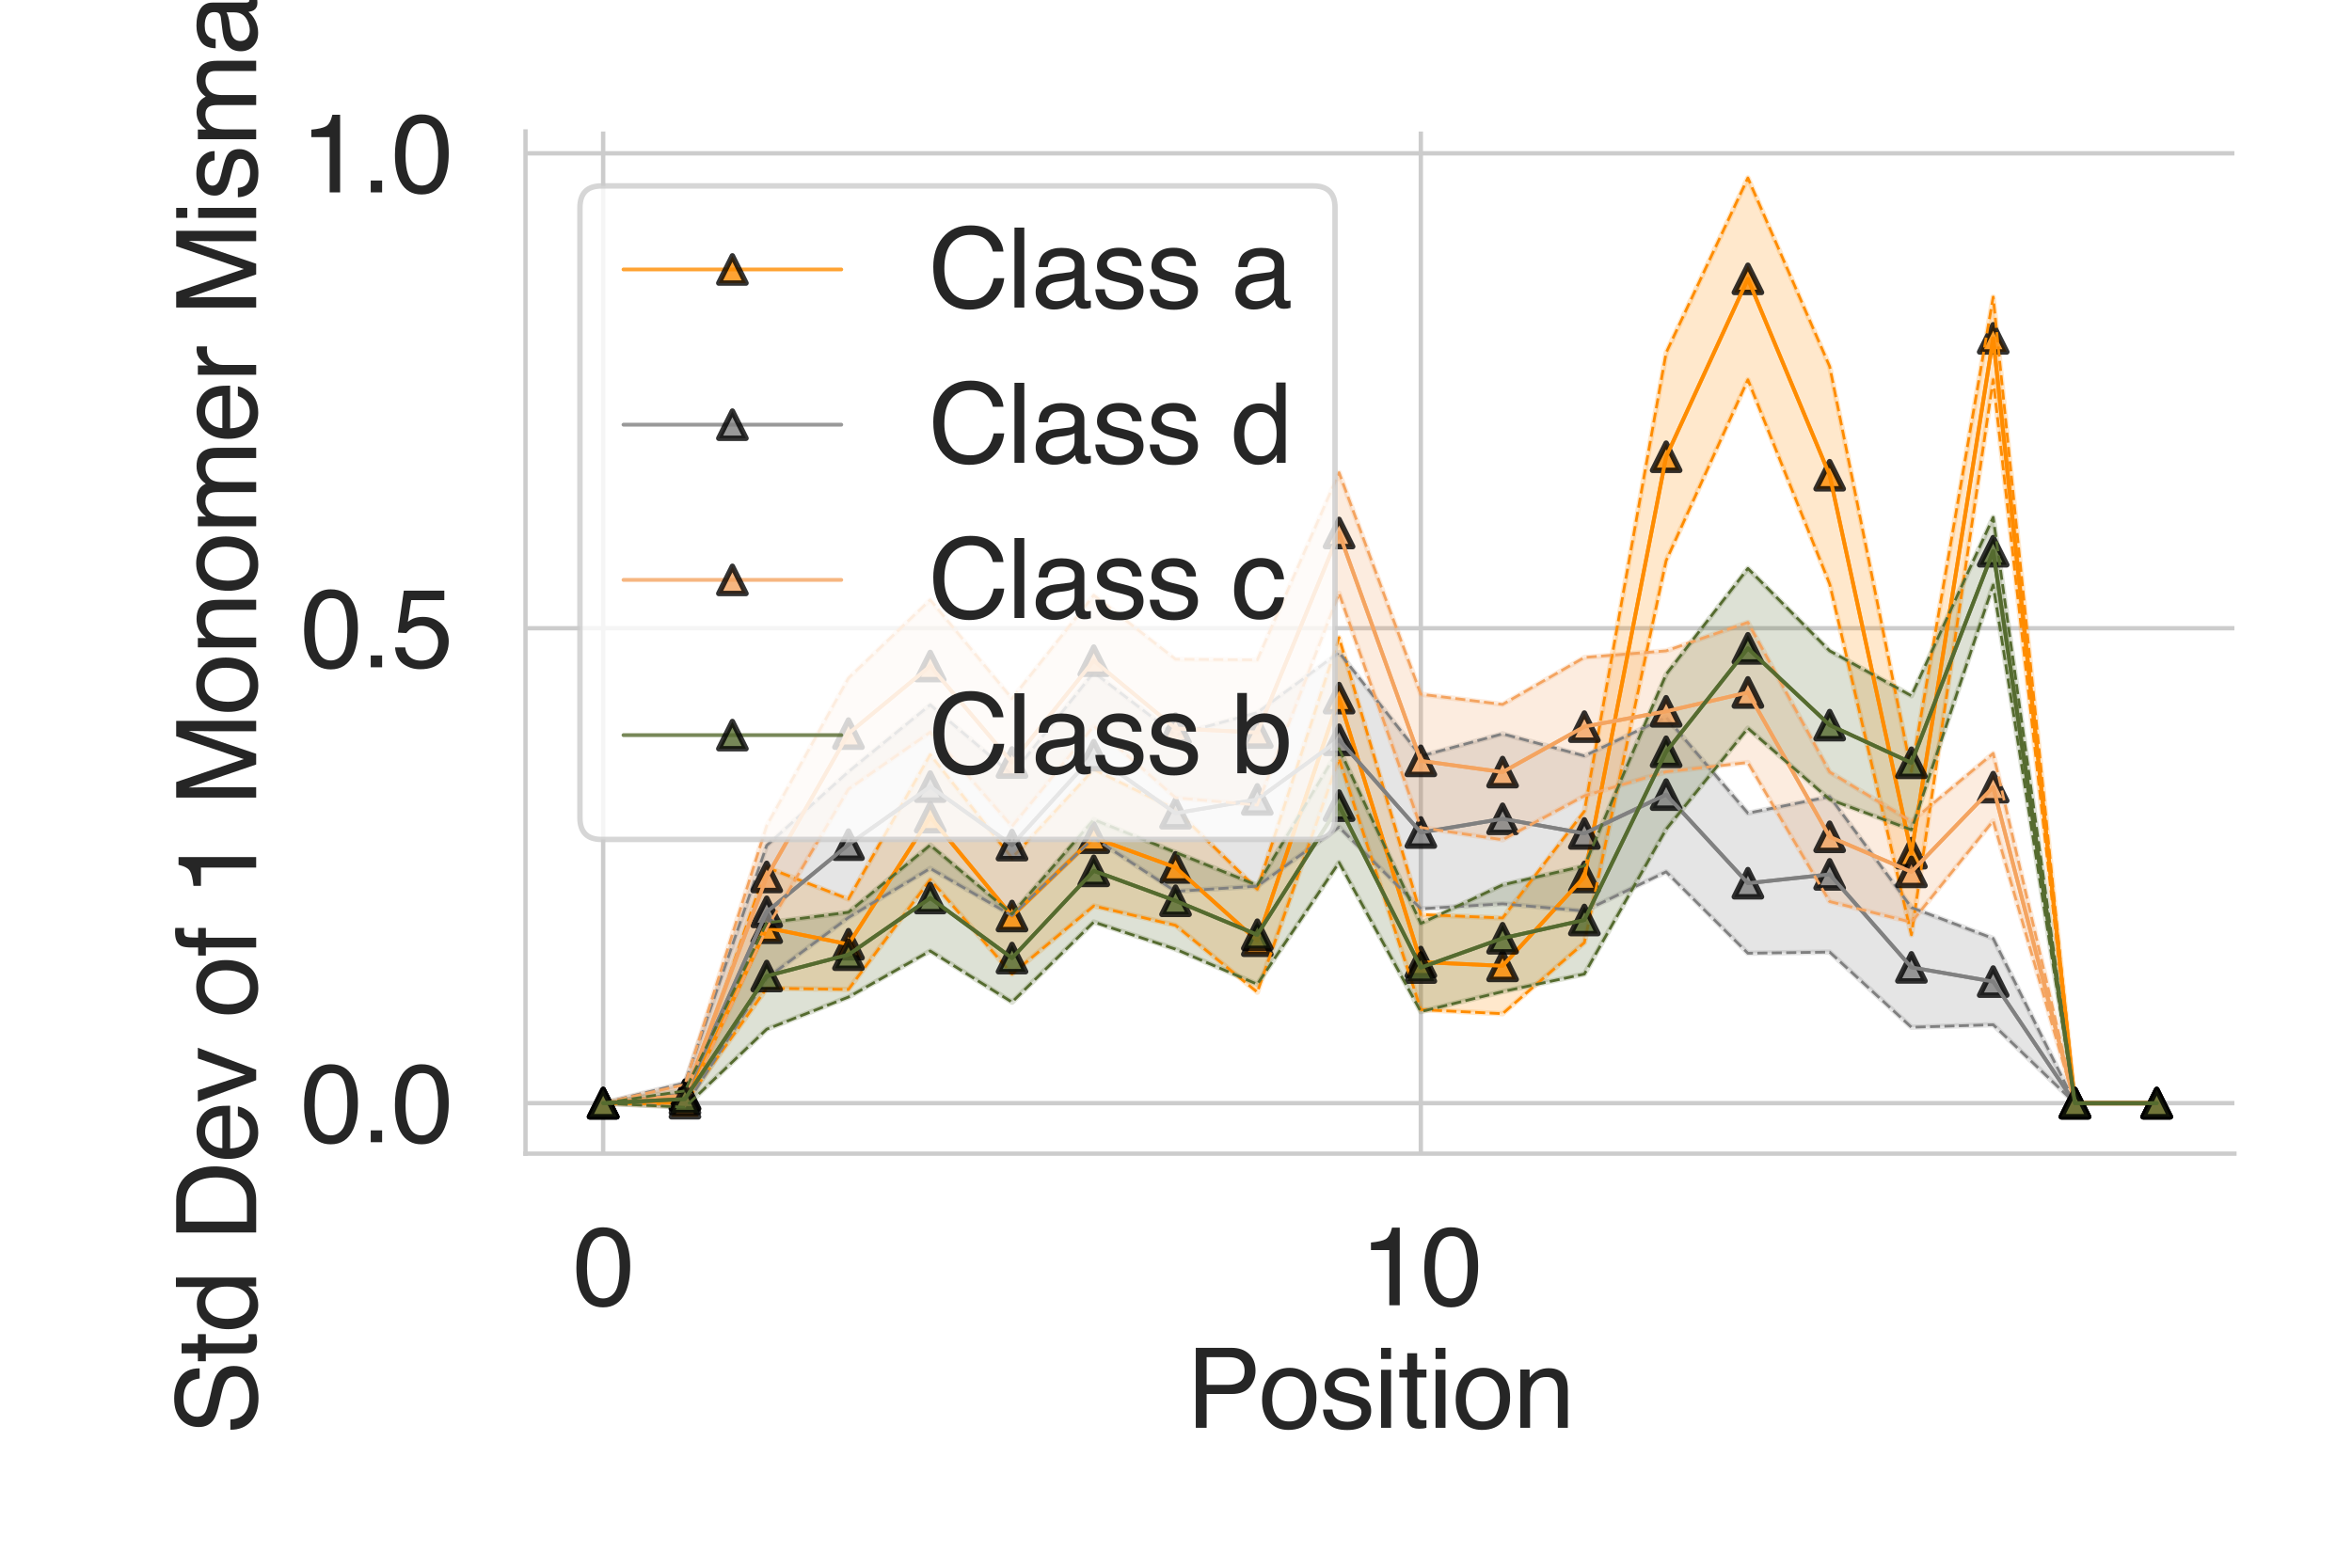 <?xml version="1.0" encoding="utf-8" standalone="no"?>
<!DOCTYPE svg PUBLIC "-//W3C//DTD SVG 1.1//EN"
  "http://www.w3.org/Graphics/SVG/1.1/DTD/svg11.dtd">
<svg height="288pt" version="1.1" viewBox="0 0 432 288" width="432pt" xmlns="http://www.w3.org/2000/svg" xmlns:xlink="http://www.w3.org/1999/xlink">
 <defs>
  <style type="text/css">*{stroke-linecap:butt;stroke-linejoin:round;}</style>
 </defs>
 <g id="figure_1">
  <g id="patch_1">
   <path d="M 0 288 
L 432 288 
L 432 0 
L 0 0 
z
" style="fill:#ffffff;"/>
  </g>
  <g id="axes_1">
   <g id="patch_2">
    <path d="M 96.52 211.94 
L 410.4 211.94 
L 410.4 24.154 
L 96.52 24.154 
z
" style="fill:#ffffff;"/>
   </g>
   <g id="matplotlib.axis_1">
    <g id="xtick_1">
     <g id="line2d_1">
      <path clip-path="url(#p21af516aac)" d="M 110.787 211.94 
L 110.787 24.154 
" style="fill:none;stroke:#cccccc;stroke-linecap:round;stroke-width:0.8;"/>
     </g>
     <g id="text_1">
      <!-- 0 -->
      <g style="fill:#262626;" transform="translate(105.226 239.787)scale(0.2 -0.2)">
       <defs>
        <path d="M 1731 4475 
Q 2600 4475 2988 3759 
Q 3288 3206 3288 2244 
Q 3288 1331 3016 734 
Q 2622 -122 1728 -122 
Q 922 -122 528 578 
Q 200 1163 200 2147 
Q 200 2909 397 3456 
Q 766 4475 1731 4475 
z
M 1725 391 
Q 2163 391 2422 778 
Q 2681 1166 2681 2222 
Q 2681 2984 2493 3476 
Q 2306 3969 1766 3969 
Q 1269 3969 1039 3501 
Q 809 3034 809 2125 
Q 809 1441 956 1025 
Q 1181 391 1725 391 
z
" id="Helvetica-30" transform="scale(0.016)"/>
       </defs>
       <use xlink:href="#Helvetica-30"/>
      </g>
     </g>
    </g>
    <g id="xtick_2">
     <g id="line2d_2">
      <path clip-path="url(#p21af516aac)" d="M 260.969 211.94 
L 260.969 24.154 
" style="fill:none;stroke:#cccccc;stroke-linecap:round;stroke-width:0.8;"/>
     </g>
     <g id="text_2">
      <!-- 10 -->
      <g style="fill:#262626;" transform="translate(249.847 239.787)scale(0.2 -0.2)">
       <defs>
        <path d="M 613 3169 
L 613 3600 
Q 1222 3659 1462 3798 
Q 1703 3938 1822 4456 
L 2266 4456 
L 2266 0 
L 1666 0 
L 1666 3169 
L 613 3169 
z
" id="Helvetica-31" transform="scale(0.016)"/>
       </defs>
       <use xlink:href="#Helvetica-31"/>
       <use x="55.615" xlink:href="#Helvetica-30"/>
      </g>
     </g>
    </g>
    <g id="text_3">
     <!-- Position -->
     <g style="fill:#262626;" transform="translate(217.885 262.303)scale(0.2 -0.2)">
      <defs>
       <path d="M 547 4591 
L 2613 4591 
Q 3225 4591 3600 4245 
Q 3975 3900 3975 3275 
Q 3975 2738 3640 2339 
Q 3306 1941 2613 1941 
L 1169 1941 
L 1169 0 
L 547 0 
L 547 4591 
z
M 3347 3272 
Q 3347 3778 2972 3959 
Q 2766 4056 2406 4056 
L 1169 4056 
L 1169 2466 
L 2406 2466 
Q 2825 2466 3086 2644 
Q 3347 2822 3347 3272 
z
" id="Helvetica-50" transform="scale(0.016)"/>
       <path d="M 1741 363 
Q 2300 363 2508 786 
Q 2716 1209 2716 1728 
Q 2716 2197 2566 2491 
Q 2328 2953 1747 2953 
Q 1231 2953 997 2559 
Q 763 2166 763 1609 
Q 763 1075 997 719 
Q 1231 363 1741 363 
z
M 1763 3444 
Q 2409 3444 2856 3012 
Q 3303 2581 3303 1744 
Q 3303 934 2909 406 
Q 2516 -122 1688 -122 
Q 997 -122 590 345 
Q 184 813 184 1600 
Q 184 2444 612 2944 
Q 1041 3444 1763 3444 
z
M 1744 3428 
L 1744 3428 
z
" id="Helvetica-6f" transform="scale(0.016)"/>
       <path d="M 747 1050 
Q 772 769 888 619 
Q 1100 347 1625 347 
Q 1938 347 2175 483 
Q 2413 619 2413 903 
Q 2413 1119 2222 1231 
Q 2100 1300 1741 1391 
L 1294 1503 
Q 866 1609 663 1741 
Q 300 1969 300 2372 
Q 300 2847 642 3140 
Q 984 3434 1563 3434 
Q 2319 3434 2653 2991 
Q 2863 2709 2856 2384 
L 2325 2384 
Q 2309 2575 2191 2731 
Q 1997 2953 1519 2953 
Q 1200 2953 1036 2831 
Q 872 2709 872 2509 
Q 872 2291 1088 2159 
Q 1213 2081 1456 2022 
L 1828 1931 
Q 2434 1784 2641 1647 
Q 2969 1431 2969 969 
Q 2969 522 2630 197 
Q 2291 -128 1597 -128 
Q 850 -128 539 211 
Q 228 550 206 1050 
L 747 1050 
z
M 1578 3428 
L 1578 3428 
z
" id="Helvetica-73" transform="scale(0.016)"/>
       <path d="M 413 3331 
L 984 3331 
L 984 0 
L 413 0 
L 413 3331 
z
M 413 4591 
L 984 4591 
L 984 3953 
L 413 3953 
L 413 4591 
z
" id="Helvetica-69" transform="scale(0.016)"/>
       <path d="M 525 4281 
L 1094 4281 
L 1094 3347 
L 1628 3347 
L 1628 2888 
L 1094 2888 
L 1094 703 
Q 1094 528 1213 469 
Q 1278 434 1431 434 
Q 1472 434 1519 436 
Q 1566 438 1628 444 
L 1628 0 
Q 1531 -28 1426 -40 
Q 1322 -53 1200 -53 
Q 806 -53 665 148 
Q 525 350 525 672 
L 525 2888 
L 72 2888 
L 72 3347 
L 525 3347 
L 525 4281 
z
" id="Helvetica-74" transform="scale(0.016)"/>
       <path d="M 413 3347 
L 947 3347 
L 947 2872 
Q 1184 3166 1450 3294 
Q 1716 3422 2041 3422 
Q 2753 3422 3003 2925 
Q 3141 2653 3141 2147 
L 3141 0 
L 2569 0 
L 2569 2109 
Q 2569 2416 2478 2603 
Q 2328 2916 1934 2916 
Q 1734 2916 1606 2875 
Q 1375 2806 1200 2600 
Q 1059 2434 1017 2257 
Q 975 2081 975 1753 
L 975 0 
L 413 0 
L 413 3347 
z
M 1734 3428 
L 1734 3428 
z
" id="Helvetica-6e" transform="scale(0.016)"/>
      </defs>
      <use xlink:href="#Helvetica-50"/>
      <use x="66.699" xlink:href="#Helvetica-6f"/>
      <use x="122.314" xlink:href="#Helvetica-73"/>
      <use x="172.314" xlink:href="#Helvetica-69"/>
      <use x="194.531" xlink:href="#Helvetica-74"/>
      <use x="222.314" xlink:href="#Helvetica-69"/>
      <use x="244.531" xlink:href="#Helvetica-6f"/>
      <use x="300.146" xlink:href="#Helvetica-6e"/>
     </g>
    </g>
   </g>
   <g id="matplotlib.axis_2">
    <g id="ytick_1">
     <g id="line2d_3">
      <path clip-path="url(#p21af516aac)" d="M 96.52 202.661 
L 410.4 202.661 
" style="fill:none;stroke:#cccccc;stroke-linecap:round;stroke-width:0.8;"/>
     </g>
     <g id="text_4">
      <!-- 0.0 -->
      <g style="fill:#262626;" transform="translate(55.22 209.834)scale(0.2 -0.2)">
       <defs>
        <path d="M 547 681 
L 1200 681 
L 1200 0 
L 547 0 
L 547 681 
z
" id="Helvetica-2e" transform="scale(0.016)"/>
       </defs>
       <use xlink:href="#Helvetica-30"/>
       <use x="55.615" xlink:href="#Helvetica-2e"/>
       <use x="83.398" xlink:href="#Helvetica-30"/>
      </g>
     </g>
    </g>
    <g id="ytick_2">
     <g id="line2d_4">
      <path clip-path="url(#p21af516aac)" d="M 96.52 115.414 
L 410.4 115.414 
" style="fill:none;stroke:#cccccc;stroke-linecap:round;stroke-width:0.8;"/>
     </g>
     <g id="text_5">
      <!-- 0.5 -->
      <g style="fill:#262626;" transform="translate(55.22 122.587)scale(0.2 -0.2)">
       <defs>
        <path d="M 791 1141 
Q 847 659 1238 475 
Q 1438 381 1700 381 
Q 2200 381 2440 700 
Q 2681 1019 2681 1406 
Q 2681 1875 2395 2131 
Q 2109 2388 1709 2388 
Q 1419 2388 1211 2275 
Q 1003 2163 856 1963 
L 369 1991 
L 709 4400 
L 3034 4400 
L 3034 3856 
L 1131 3856 
L 941 2613 
Q 1097 2731 1238 2791 
Q 1488 2894 1816 2894 
Q 2431 2894 2859 2497 
Q 3288 2100 3288 1491 
Q 3288 856 2895 371 
Q 2503 -113 1644 -113 
Q 1097 -113 676 195 
Q 256 503 206 1141 
L 791 1141 
z
" id="Helvetica-35" transform="scale(0.016)"/>
       </defs>
       <use xlink:href="#Helvetica-30"/>
       <use x="55.615" xlink:href="#Helvetica-2e"/>
       <use x="83.398" xlink:href="#Helvetica-35"/>
      </g>
     </g>
    </g>
    <g id="ytick_3">
     <g id="line2d_5">
      <path clip-path="url(#p21af516aac)" d="M 96.52 28.166 
L 410.4 28.166 
" style="fill:none;stroke:#cccccc;stroke-linecap:round;stroke-width:0.8;"/>
     </g>
     <g id="text_6">
      <!-- 1.0 -->
      <g style="fill:#262626;" transform="translate(55.22 35.34)scale(0.2 -0.2)">
       <use xlink:href="#Helvetica-31"/>
       <use x="55.615" xlink:href="#Helvetica-2e"/>
       <use x="83.398" xlink:href="#Helvetica-30"/>
      </g>
     </g>
    </g>
    <g id="text_7">
     <!-- Std Dev of 1 Monomer Mismatch -->
     <g style="fill:#262626;" transform="translate(47.051 263.644)rotate(-90)scale(0.2 -0.2)">
      <defs>
       <path d="M 894 1481 
Q 916 1091 1078 847 
Q 1388 391 2169 391 
Q 2519 391 2806 491 
Q 3363 684 3363 1184 
Q 3363 1559 3128 1719 
Q 2891 1875 2384 1991 
L 1763 2131 
Q 1153 2269 900 2434 
Q 463 2722 463 3294 
Q 463 3913 891 4309 
Q 1319 4706 2103 4706 
Q 2825 4706 3329 4357 
Q 3834 4009 3834 3244 
L 3250 3244 
Q 3203 3613 3050 3809 
Q 2766 4169 2084 4169 
Q 1534 4169 1293 3937 
Q 1053 3706 1053 3400 
Q 1053 3063 1334 2906 
Q 1519 2806 2169 2656 
L 2813 2509 
Q 3278 2403 3531 2219 
Q 3969 1897 3969 1284 
Q 3969 522 3414 194 
Q 2859 -134 2125 -134 
Q 1269 -134 784 303 
Q 300 738 309 1481 
L 894 1481 
z
M 2150 4716 
L 2150 4716 
z
" id="Helvetica-53" transform="scale(0.016)"/>
       <path d="M 769 1634 
Q 769 1097 997 734 
Q 1225 372 1728 372 
Q 2119 372 2370 708 
Q 2622 1044 2622 1672 
Q 2622 2306 2362 2611 
Q 2103 2916 1722 2916 
Q 1297 2916 1033 2591 
Q 769 2266 769 1634 
z
M 1616 3406 
Q 2000 3406 2259 3244 
Q 2409 3150 2600 2916 
L 2600 4606 
L 3141 4606 
L 3141 0 
L 2634 0 
L 2634 466 
Q 2438 156 2169 18 
Q 1900 -119 1553 -119 
Q 994 -119 584 351 
Q 175 822 175 1603 
Q 175 2334 548 2870 
Q 922 3406 1616 3406 
z
" id="Helvetica-64" transform="scale(0.016)"/>
       <path id="Helvetica-20" transform="scale(0.016)"/>
       <path d="M 2250 531 
Q 2566 531 2769 597 
Q 3131 719 3363 1066 
Q 3547 1344 3628 1778 
Q 3675 2038 3675 2259 
Q 3675 3113 3336 3584 
Q 2997 4056 2244 4056 
L 1141 4056 
L 1141 531 
L 2250 531 
z
M 516 4591 
L 2375 4591 
Q 3322 4591 3844 3919 
Q 4309 3313 4309 2366 
Q 4309 1634 4034 1044 
Q 3550 0 2369 0 
L 516 0 
L 516 4591 
z
" id="Helvetica-44" transform="scale(0.016)"/>
       <path d="M 1806 3422 
Q 2163 3422 2497 3255 
Q 2831 3088 3006 2822 
Q 3175 2569 3231 2231 
Q 3281 2000 3281 1494 
L 828 1494 
Q 844 984 1069 676 
Q 1294 369 1766 369 
Q 2206 369 2469 659 
Q 2619 828 2681 1050 
L 3234 1050 
Q 3213 866 3089 639 
Q 2966 413 2813 269 
Q 2556 19 2178 -69 
Q 1975 -119 1719 -119 
Q 1094 -119 659 336 
Q 225 791 225 1609 
Q 225 2416 662 2919 
Q 1100 3422 1806 3422 
z
M 2703 1941 
Q 2669 2306 2544 2525 
Q 2313 2931 1772 2931 
Q 1384 2931 1121 2651 
Q 859 2372 844 1941 
L 2703 1941 
z
M 1753 3428 
L 1753 3428 
z
" id="Helvetica-65" transform="scale(0.016)"/>
       <path d="M 688 3347 
L 1581 622 
L 2516 3347 
L 3131 3347 
L 1869 0 
L 1269 0 
L 34 3347 
L 688 3347 
z
" id="Helvetica-76" transform="scale(0.016)"/>
       <path d="M 553 3856 
Q 566 4206 675 4369 
Q 872 4656 1434 4656 
Q 1488 4656 1544 4653 
Q 1600 4650 1672 4644 
L 1672 4131 
Q 1584 4138 1545 4139 
Q 1506 4141 1472 4141 
Q 1216 4141 1166 4008 
Q 1116 3875 1116 3331 
L 1672 3331 
L 1672 2888 
L 1109 2888 
L 1109 0 
L 553 0 
L 553 2888 
L 88 2888 
L 88 3331 
L 553 3331 
L 553 3856 
z
" id="Helvetica-66" transform="scale(0.016)"/>
       <path d="M 472 4591 
L 1363 4591 
L 2681 709 
L 3991 4591 
L 4872 4591 
L 4872 0 
L 4281 0 
L 4281 2709 
Q 4281 2850 4287 3175 
Q 4294 3500 4294 3872 
L 2984 0 
L 2369 0 
L 1050 3872 
L 1050 3731 
Q 1050 3563 1058 3217 
Q 1066 2872 1066 2709 
L 1066 0 
L 472 0 
L 472 4591 
z
" id="Helvetica-4d" transform="scale(0.016)"/>
       <path d="M 413 3347 
L 969 3347 
L 969 2872 
Q 1169 3119 1331 3231 
Q 1609 3422 1963 3422 
Q 2363 3422 2606 3225 
Q 2744 3113 2856 2894 
Q 3044 3163 3297 3292 
Q 3550 3422 3866 3422 
Q 4541 3422 4784 2934 
Q 4916 2672 4916 2228 
L 4916 0 
L 4331 0 
L 4331 2325 
Q 4331 2659 4164 2784 
Q 3997 2909 3756 2909 
Q 3425 2909 3186 2687 
Q 2947 2466 2947 1947 
L 2947 0 
L 2375 0 
L 2375 2184 
Q 2375 2525 2294 2681 
Q 2166 2916 1816 2916 
Q 1497 2916 1236 2669 
Q 975 2422 975 1775 
L 975 0 
L 413 0 
L 413 3347 
z
" id="Helvetica-6d" transform="scale(0.016)"/>
       <path d="M 428 3347 
L 963 3347 
L 963 2769 
Q 1028 2938 1284 3180 
Q 1541 3422 1875 3422 
Q 1891 3422 1928 3419 
Q 1966 3416 2056 3406 
L 2056 2813 
Q 2006 2822 1964 2825 
Q 1922 2828 1872 2828 
Q 1447 2828 1219 2554 
Q 991 2281 991 1925 
L 991 0 
L 428 0 
L 428 3347 
z
" id="Helvetica-72" transform="scale(0.016)"/>
       <path d="M 844 891 
Q 844 647 1022 506 
Q 1200 366 1444 366 
Q 1741 366 2019 503 
Q 2488 731 2488 1250 
L 2488 1703 
Q 2384 1638 2221 1594 
Q 2059 1550 1903 1531 
L 1563 1488 
Q 1256 1447 1103 1359 
Q 844 1213 844 891 
z
M 2206 2028 
Q 2400 2053 2466 2191 
Q 2503 2266 2503 2406 
Q 2503 2694 2298 2823 
Q 2094 2953 1713 2953 
Q 1272 2953 1088 2716 
Q 984 2584 953 2325 
L 428 2325 
Q 444 2944 830 3186 
Q 1216 3428 1725 3428 
Q 2316 3428 2684 3203 
Q 3050 2978 3050 2503 
L 3050 575 
Q 3050 488 3086 434 
Q 3122 381 3238 381 
Q 3275 381 3322 386 
Q 3369 391 3422 400 
L 3422 -16 
Q 3291 -53 3222 -62 
Q 3153 -72 3034 -72 
Q 2744 -72 2613 134 
Q 2544 244 2516 444 
Q 2344 219 2022 53 
Q 1700 -113 1313 -113 
Q 847 -113 551 170 
Q 256 453 256 878 
Q 256 1344 547 1600 
Q 838 1856 1309 1916 
L 2206 2028 
z
M 1741 3428 
L 1741 3428 
z
" id="Helvetica-61" transform="scale(0.016)"/>
       <path d="M 1703 3444 
Q 2269 3444 2623 3169 
Q 2978 2894 3050 2222 
L 2503 2222 
Q 2453 2531 2275 2736 
Q 2097 2941 1703 2941 
Q 1166 2941 934 2416 
Q 784 2075 784 1575 
Q 784 1072 996 728 
Q 1209 384 1666 384 
Q 2016 384 2220 598 
Q 2425 813 2503 1184 
L 3050 1184 
Q 2956 519 2581 211 
Q 2206 -97 1622 -97 
Q 966 -97 575 383 
Q 184 863 184 1581 
Q 184 2463 612 2953 
Q 1041 3444 1703 3444 
z
M 1616 3428 
L 1616 3428 
z
" id="Helvetica-63" transform="scale(0.016)"/>
       <path d="M 413 4606 
L 975 4606 
L 975 2894 
Q 1175 3147 1334 3250 
Q 1606 3428 2013 3428 
Q 2741 3428 3000 2919 
Q 3141 2641 3141 2147 
L 3141 0 
L 2563 0 
L 2563 2109 
Q 2563 2478 2469 2650 
Q 2316 2925 1894 2925 
Q 1544 2925 1259 2684 
Q 975 2444 975 1775 
L 975 0 
L 413 0 
L 413 4606 
z
" id="Helvetica-68" transform="scale(0.016)"/>
      </defs>
      <use xlink:href="#Helvetica-53"/>
      <use x="66.699" xlink:href="#Helvetica-74"/>
      <use x="94.482" xlink:href="#Helvetica-64"/>
      <use x="150.098" xlink:href="#Helvetica-20"/>
      <use x="177.881" xlink:href="#Helvetica-44"/>
      <use x="250.098" xlink:href="#Helvetica-65"/>
      <use x="305.713" xlink:href="#Helvetica-76"/>
      <use x="355.713" xlink:href="#Helvetica-20"/>
      <use x="383.496" xlink:href="#Helvetica-6f"/>
      <use x="439.111" xlink:href="#Helvetica-66"/>
      <use x="466.895" xlink:href="#Helvetica-20"/>
      <use x="494.678" xlink:href="#Helvetica-31"/>
      <use x="550.293" xlink:href="#Helvetica-20"/>
      <use x="578.076" xlink:href="#Helvetica-4d"/>
      <use x="661.377" xlink:href="#Helvetica-6f"/>
      <use x="716.992" xlink:href="#Helvetica-6e"/>
      <use x="772.607" xlink:href="#Helvetica-6f"/>
      <use x="828.223" xlink:href="#Helvetica-6d"/>
      <use x="911.523" xlink:href="#Helvetica-65"/>
      <use x="967.139" xlink:href="#Helvetica-72"/>
      <use x="1000.439" xlink:href="#Helvetica-20"/>
      <use x="1028.223" xlink:href="#Helvetica-4d"/>
      <use x="1111.523" xlink:href="#Helvetica-69"/>
      <use x="1133.74" xlink:href="#Helvetica-73"/>
      <use x="1183.74" xlink:href="#Helvetica-6d"/>
      <use x="1267.041" xlink:href="#Helvetica-61"/>
      <use x="1322.656" xlink:href="#Helvetica-74"/>
      <use x="1350.439" xlink:href="#Helvetica-63"/>
      <use x="1400.439" xlink:href="#Helvetica-68"/>
     </g>
    </g>
   </g>
   <g id="PolyCollection_1">
    <defs>
     <path d="M 110.787 -85.339 
L 110.787 -85.339 
L 125.805 -85.339 
L 140.824 -106.455 
L 155.842 -106.233 
L 170.86 -126.398 
L 185.878 -109.065 
L 200.896 -121.57 
L 215.915 -118.008 
L 230.933 -105.73 
L 245.951 -148.635 
L 260.969 -102.523 
L 275.987 -101.773 
L 291.005 -114.828 
L 306.024 -184.988 
L 321.042 -218.233 
L 336.06 -180.716 
L 351.078 -116.268 
L 366.096 -218.258 
L 381.115 -85.339 
L 396.133 -85.339 
L 396.133 -85.339 
L 396.133 -85.339 
L 381.115 -85.339 
L 366.096 -233.429 
L 351.078 -146.268 
L 336.06 -220.674 
L 321.042 -255.31 
L 306.024 -223.197 
L 291.005 -138.967 
L 275.987 -119.359 
L 260.969 -119.996 
L 245.951 -170.859 
L 230.933 -124.645 
L 215.915 -139.286 
L 200.896 -146.651 
L 185.878 -130.373 
L 170.86 -149.368 
L 155.842 -122.832 
L 140.824 -128.669 
L 125.805 -85.339 
L 110.787 -85.339 
z
" id="m1d9a0b308b" style="stroke:#ff8c00;stroke-opacity:0.2;"/>
    </defs>
    <g clip-path="url(#p21af516aac)">
     <use style="fill:#ff8c00;fill-opacity:0.2;stroke:#ff8c00;stroke-opacity:0.2;" x="0" xlink:href="#m1d9a0b308b" y="288"/>
    </g>
   </g>
   <g id="PolyCollection_2">
    <defs>
     <path d="M 110.787 -85.339 
L 110.787 -85.339 
L 125.805 -84.723 
L 140.824 -108.288 
L 155.842 -119.439 
L 170.86 -128.469 
L 185.878 -119.8 
L 200.896 -134.064 
L 215.915 -124.24 
L 230.933 -125.197 
L 245.951 -136.039 
L 260.969 -121.046 
L 275.987 -121.958 
L 291.005 -120.636 
L 306.024 -127.832 
L 321.042 -112.878 
L 336.06 -113.092 
L 351.078 -99.282 
L 366.096 -99.746 
L 381.115 -85.339 
L 396.133 -85.339 
L 396.133 -85.339 
L 396.133 -85.339 
L 381.115 -85.339 
L 366.096 -115.596 
L 351.078 -121.284 
L 336.06 -141.65 
L 321.042 -138.61 
L 306.024 -156.223 
L 291.005 -149.14 
L 275.987 -153.188 
L 260.969 -149.087 
L 245.951 -168.148 
L 230.933 -157.09 
L 215.915 -152.967 
L 200.896 -164.47 
L 185.878 -145.698 
L 170.86 -158.524 
L 155.842 -146.23 
L 140.824 -132.68 
L 125.805 -89.066 
L 110.787 -85.339 
z
" id="m561ab9bf83" style="stroke:#808080;stroke-opacity:0.2;"/>
    </defs>
    <g clip-path="url(#p21af516aac)">
     <use style="fill:#808080;fill-opacity:0.2;stroke:#808080;stroke-opacity:0.2;" x="0" xlink:href="#m561ab9bf83" y="288"/>
    </g>
   </g>
   <g id="PolyCollection_3">
    <defs>
     <path d="M 110.787 -85.339 
L 110.787 -85.339 
L 125.805 -84.76 
L 140.824 -117.467 
L 155.842 -143.037 
L 170.86 -153.485 
L 185.878 -136.184 
L 200.896 -154.619 
L 215.915 -141.452 
L 230.933 -140.093 
L 245.951 -179.004 
L 260.969 -135.981 
L 275.987 -133.727 
L 291.005 -141.797 
L 306.024 -146.215 
L 321.042 -147.92 
L 336.06 -122.378 
L 351.078 -118.576 
L 366.096 -137.192 
L 381.115 -85.339 
L 396.133 -85.339 
L 396.133 -85.339 
L 396.133 -85.339 
L 381.115 -85.339 
L 366.096 -149.599 
L 351.078 -137.077 
L 336.06 -146.169 
L 321.042 -173.663 
L 306.024 -168.429 
L 291.005 -167.222 
L 275.987 -158.589 
L 260.969 -160.468 
L 245.951 -201.167 
L 230.933 -166.766 
L 215.915 -166.896 
L 200.896 -178.645 
L 185.878 -159.661 
L 170.86 -177.804 
L 155.842 -163.427 
L 140.824 -136.332 
L 125.805 -88.764 
L 110.787 -85.339 
z
" id="m33c2b9c591" style="stroke:#f4a460;stroke-opacity:0.2;"/>
    </defs>
    <g clip-path="url(#p21af516aac)">
     <use style="fill:#f4a460;fill-opacity:0.2;stroke:#f4a460;stroke-opacity:0.2;" x="0" xlink:href="#m33c2b9c591" y="288"/>
    </g>
   </g>
   <g id="PolyCollection_4">
    <defs>
     <path d="M 110.787 -85.339 
L 110.787 -85.339 
L 125.805 -84.596 
L 140.824 -98.924 
L 155.842 -104.828 
L 170.86 -113.299 
L 185.878 -103.897 
L 200.896 -118.612 
L 215.915 -113.632 
L 230.933 -107.182 
L 245.951 -129.555 
L 260.969 -102.156 
L 275.987 -105.831 
L 291.005 -109.055 
L 306.024 -135.658 
L 321.042 -154.213 
L 336.06 -141.138 
L 351.078 -135.556 
L 366.096 -180.521 
L 381.115 -85.339 
L 396.133 -85.339 
L 396.133 -85.339 
L 396.133 -85.339 
L 381.115 -85.339 
L 366.096 -192.952 
L 351.078 -160.183 
L 336.06 -168.436 
L 321.042 -183.57 
L 306.024 -164.115 
L 291.005 -128.924 
L 275.987 -125.439 
L 260.969 -118.353 
L 245.951 -150.448 
L 230.933 -125.373 
L 215.915 -131.409 
L 200.896 -137.428 
L 185.878 -120.091 
L 170.86 -132.747 
L 155.842 -120.407 
L 140.824 -118.46 
L 125.805 -87.594 
L 110.787 -85.339 
z
" id="mdc80b5c77b" style="stroke:#556b2f;stroke-opacity:0.2;"/>
    </defs>
    <g clip-path="url(#p21af516aac)">
     <use style="fill:#556b2f;fill-opacity:0.2;stroke:#556b2f;stroke-opacity:0.2;" x="0" xlink:href="#mdc80b5c77b" y="288"/>
    </g>
   </g>
   <g id="line2d_6">
    <path clip-path="url(#p21af516aac)" d="M 110.787 202.661 
L 125.805 202.661 
L 140.824 170.438 
L 155.842 173.468 
L 170.86 150.117 
L 185.878 168.281 
L 200.896 153.889 
L 215.915 159.353 
L 230.933 172.813 
L 245.951 128.253 
L 260.969 176.74 
L 275.987 177.434 
L 291.005 161.103 
L 306.024 83.908 
L 321.042 51.228 
L 336.06 87.305 
L 351.078 156.732 
L 366.096 62.157 
L 381.115 202.661 
L 396.133 202.661 
" style="fill:none;stroke:#ff8c00;stroke-linecap:round;stroke-opacity:0.8;stroke-width:0.7;"/>
    <defs>
     <path d="M 0 -2.5 
L -2.5 2.5 
L 2.5 2.5 
z
" id="me7fc854131" style="stroke:#000000;stroke-linejoin:miter;stroke-opacity:0.8;"/>
    </defs>
    <g clip-path="url(#p21af516aac)">
     <use style="fill:#ff8c00;fill-opacity:0.8;stroke:#000000;stroke-linejoin:miter;stroke-opacity:0.8;" x="110.787" xlink:href="#me7fc854131" y="202.661"/>
     <use style="fill:#ff8c00;fill-opacity:0.8;stroke:#000000;stroke-linejoin:miter;stroke-opacity:0.8;" x="125.805" xlink:href="#me7fc854131" y="202.661"/>
     <use style="fill:#ff8c00;fill-opacity:0.8;stroke:#000000;stroke-linejoin:miter;stroke-opacity:0.8;" x="140.824" xlink:href="#me7fc854131" y="170.438"/>
     <use style="fill:#ff8c00;fill-opacity:0.8;stroke:#000000;stroke-linejoin:miter;stroke-opacity:0.8;" x="155.842" xlink:href="#me7fc854131" y="173.468"/>
     <use style="fill:#ff8c00;fill-opacity:0.8;stroke:#000000;stroke-linejoin:miter;stroke-opacity:0.8;" x="170.86" xlink:href="#me7fc854131" y="150.117"/>
     <use style="fill:#ff8c00;fill-opacity:0.8;stroke:#000000;stroke-linejoin:miter;stroke-opacity:0.8;" x="185.878" xlink:href="#me7fc854131" y="168.281"/>
     <use style="fill:#ff8c00;fill-opacity:0.8;stroke:#000000;stroke-linejoin:miter;stroke-opacity:0.8;" x="200.896" xlink:href="#me7fc854131" y="153.889"/>
     <use style="fill:#ff8c00;fill-opacity:0.8;stroke:#000000;stroke-linejoin:miter;stroke-opacity:0.8;" x="215.915" xlink:href="#me7fc854131" y="159.353"/>
     <use style="fill:#ff8c00;fill-opacity:0.8;stroke:#000000;stroke-linejoin:miter;stroke-opacity:0.8;" x="230.933" xlink:href="#me7fc854131" y="172.813"/>
     <use style="fill:#ff8c00;fill-opacity:0.8;stroke:#000000;stroke-linejoin:miter;stroke-opacity:0.8;" x="245.951" xlink:href="#me7fc854131" y="128.253"/>
     <use style="fill:#ff8c00;fill-opacity:0.8;stroke:#000000;stroke-linejoin:miter;stroke-opacity:0.8;" x="260.969" xlink:href="#me7fc854131" y="176.74"/>
     <use style="fill:#ff8c00;fill-opacity:0.8;stroke:#000000;stroke-linejoin:miter;stroke-opacity:0.8;" x="275.987" xlink:href="#me7fc854131" y="177.434"/>
     <use style="fill:#ff8c00;fill-opacity:0.8;stroke:#000000;stroke-linejoin:miter;stroke-opacity:0.8;" x="291.005" xlink:href="#me7fc854131" y="161.103"/>
     <use style="fill:#ff8c00;fill-opacity:0.8;stroke:#000000;stroke-linejoin:miter;stroke-opacity:0.8;" x="306.024" xlink:href="#me7fc854131" y="83.908"/>
     <use style="fill:#ff8c00;fill-opacity:0.8;stroke:#000000;stroke-linejoin:miter;stroke-opacity:0.8;" x="321.042" xlink:href="#me7fc854131" y="51.228"/>
     <use style="fill:#ff8c00;fill-opacity:0.8;stroke:#000000;stroke-linejoin:miter;stroke-opacity:0.8;" x="336.06" xlink:href="#me7fc854131" y="87.305"/>
     <use style="fill:#ff8c00;fill-opacity:0.8;stroke:#000000;stroke-linejoin:miter;stroke-opacity:0.8;" x="351.078" xlink:href="#me7fc854131" y="156.732"/>
     <use style="fill:#ff8c00;fill-opacity:0.8;stroke:#000000;stroke-linejoin:miter;stroke-opacity:0.8;" x="366.096" xlink:href="#me7fc854131" y="62.157"/>
     <use style="fill:#ff8c00;fill-opacity:0.8;stroke:#000000;stroke-linejoin:miter;stroke-opacity:0.8;" x="381.115" xlink:href="#me7fc854131" y="202.661"/>
     <use style="fill:#ff8c00;fill-opacity:0.8;stroke:#000000;stroke-linejoin:miter;stroke-opacity:0.8;" x="396.133" xlink:href="#me7fc854131" y="202.661"/>
    </g>
   </g>
   <g id="line2d_7">
    <path clip-path="url(#p21af516aac)" d="M 110.787 202.661 
L 125.805 202.661 
L 140.824 170.438 
L 155.842 173.468 
L 170.86 150.117 
L 185.878 168.281 
L 200.896 153.889 
L 215.915 159.353 
L 230.933 172.813 
L 245.951 128.253 
L 260.969 176.74 
L 275.987 177.434 
L 291.005 161.103 
L 306.024 83.908 
L 321.042 51.228 
L 336.06 87.305 
L 351.078 156.732 
L 366.096 62.157 
L 381.115 202.661 
L 396.133 202.661 
" style="fill:none;stroke:#ff8c00;stroke-linecap:round;stroke-width:0.7;"/>
   </g>
   <g id="line2d_8">
    <path clip-path="url(#p21af516aac)" d="M 110.787 202.661 
L 125.805 202.661 
L 140.824 181.545 
L 155.842 181.767 
L 170.86 161.602 
L 185.878 178.935 
L 200.896 166.43 
L 215.915 169.992 
L 230.933 182.27 
L 245.951 139.365 
L 260.969 185.477 
L 275.987 186.227 
L 291.005 173.172 
L 306.024 103.012 
L 321.042 69.767 
L 336.06 107.284 
L 351.078 171.732 
L 366.096 69.742 
L 381.115 202.661 
L 396.133 202.661 
" style="fill:none;stroke:#ff8c00;stroke-dasharray:1.85,0.8;stroke-dashoffset:0;stroke-width:0.5;"/>
   </g>
   <g id="line2d_9">
    <path clip-path="url(#p21af516aac)" d="M 110.787 202.661 
L 125.805 202.661 
L 140.824 159.331 
L 155.842 165.168 
L 170.86 138.632 
L 185.878 157.627 
L 200.896 141.349 
L 215.915 148.714 
L 230.933 163.355 
L 245.951 117.141 
L 260.969 168.004 
L 275.987 168.641 
L 291.005 149.033 
L 306.024 64.803 
L 321.042 32.69 
L 336.06 67.326 
L 351.078 141.732 
L 366.096 54.571 
L 381.115 202.661 
L 396.133 202.661 
" style="fill:none;stroke:#ff8c00;stroke-dasharray:1.85,0.8;stroke-dashoffset:0;stroke-width:0.5;"/>
   </g>
   <g id="line2d_10">
    <path clip-path="url(#p21af516aac)" d="M 110.787 202.661 
L 125.805 201.105 
L 140.824 167.516 
L 155.842 155.165 
L 170.86 144.504 
L 185.878 155.251 
L 200.896 138.733 
L 215.915 149.397 
L 230.933 146.856 
L 245.951 135.907 
L 260.969 152.934 
L 275.987 150.427 
L 291.005 153.112 
L 306.024 145.973 
L 321.042 162.256 
L 336.06 160.629 
L 351.078 177.717 
L 366.096 180.329 
L 381.115 202.661 
L 396.133 202.661 
" style="fill:none;stroke:#808080;stroke-linecap:round;stroke-opacity:0.8;stroke-width:0.7;"/>
    <defs>
     <path d="M 0 -2.5 
L -2.5 2.5 
L 2.5 2.5 
z
" id="me96b2e4bbd" style="stroke:#000000;stroke-linejoin:miter;stroke-opacity:0.8;"/>
    </defs>
    <g clip-path="url(#p21af516aac)">
     <use style="fill:#808080;fill-opacity:0.8;stroke:#000000;stroke-linejoin:miter;stroke-opacity:0.8;" x="110.787" xlink:href="#me96b2e4bbd" y="202.661"/>
     <use style="fill:#808080;fill-opacity:0.8;stroke:#000000;stroke-linejoin:miter;stroke-opacity:0.8;" x="125.805" xlink:href="#me96b2e4bbd" y="201.105"/>
     <use style="fill:#808080;fill-opacity:0.8;stroke:#000000;stroke-linejoin:miter;stroke-opacity:0.8;" x="140.824" xlink:href="#me96b2e4bbd" y="167.516"/>
     <use style="fill:#808080;fill-opacity:0.8;stroke:#000000;stroke-linejoin:miter;stroke-opacity:0.8;" x="155.842" xlink:href="#me96b2e4bbd" y="155.165"/>
     <use style="fill:#808080;fill-opacity:0.8;stroke:#000000;stroke-linejoin:miter;stroke-opacity:0.8;" x="170.86" xlink:href="#me96b2e4bbd" y="144.504"/>
     <use style="fill:#808080;fill-opacity:0.8;stroke:#000000;stroke-linejoin:miter;stroke-opacity:0.8;" x="185.878" xlink:href="#me96b2e4bbd" y="155.251"/>
     <use style="fill:#808080;fill-opacity:0.8;stroke:#000000;stroke-linejoin:miter;stroke-opacity:0.8;" x="200.896" xlink:href="#me96b2e4bbd" y="138.733"/>
     <use style="fill:#808080;fill-opacity:0.8;stroke:#000000;stroke-linejoin:miter;stroke-opacity:0.8;" x="215.915" xlink:href="#me96b2e4bbd" y="149.397"/>
     <use style="fill:#808080;fill-opacity:0.8;stroke:#000000;stroke-linejoin:miter;stroke-opacity:0.8;" x="230.933" xlink:href="#me96b2e4bbd" y="146.856"/>
     <use style="fill:#808080;fill-opacity:0.8;stroke:#000000;stroke-linejoin:miter;stroke-opacity:0.8;" x="245.951" xlink:href="#me96b2e4bbd" y="135.907"/>
     <use style="fill:#808080;fill-opacity:0.8;stroke:#000000;stroke-linejoin:miter;stroke-opacity:0.8;" x="260.969" xlink:href="#me96b2e4bbd" y="152.934"/>
     <use style="fill:#808080;fill-opacity:0.8;stroke:#000000;stroke-linejoin:miter;stroke-opacity:0.8;" x="275.987" xlink:href="#me96b2e4bbd" y="150.427"/>
     <use style="fill:#808080;fill-opacity:0.8;stroke:#000000;stroke-linejoin:miter;stroke-opacity:0.8;" x="291.005" xlink:href="#me96b2e4bbd" y="153.112"/>
     <use style="fill:#808080;fill-opacity:0.8;stroke:#000000;stroke-linejoin:miter;stroke-opacity:0.8;" x="306.024" xlink:href="#me96b2e4bbd" y="145.973"/>
     <use style="fill:#808080;fill-opacity:0.8;stroke:#000000;stroke-linejoin:miter;stroke-opacity:0.8;" x="321.042" xlink:href="#me96b2e4bbd" y="162.256"/>
     <use style="fill:#808080;fill-opacity:0.8;stroke:#000000;stroke-linejoin:miter;stroke-opacity:0.8;" x="336.06" xlink:href="#me96b2e4bbd" y="160.629"/>
     <use style="fill:#808080;fill-opacity:0.8;stroke:#000000;stroke-linejoin:miter;stroke-opacity:0.8;" x="351.078" xlink:href="#me96b2e4bbd" y="177.717"/>
     <use style="fill:#808080;fill-opacity:0.8;stroke:#000000;stroke-linejoin:miter;stroke-opacity:0.8;" x="366.096" xlink:href="#me96b2e4bbd" y="180.329"/>
     <use style="fill:#808080;fill-opacity:0.8;stroke:#000000;stroke-linejoin:miter;stroke-opacity:0.8;" x="381.115" xlink:href="#me96b2e4bbd" y="202.661"/>
     <use style="fill:#808080;fill-opacity:0.8;stroke:#000000;stroke-linejoin:miter;stroke-opacity:0.8;" x="396.133" xlink:href="#me96b2e4bbd" y="202.661"/>
    </g>
   </g>
   <g id="line2d_11">
    <path clip-path="url(#p21af516aac)" d="M 110.787 202.661 
L 125.805 201.105 
L 140.824 167.516 
L 155.842 155.165 
L 170.86 144.504 
L 185.878 155.251 
L 200.896 138.733 
L 215.915 149.397 
L 230.933 146.856 
L 245.951 135.907 
L 260.969 152.934 
L 275.987 150.427 
L 291.005 153.112 
L 306.024 145.973 
L 321.042 162.256 
L 336.06 160.629 
L 351.078 177.717 
L 366.096 180.329 
L 381.115 202.661 
L 396.133 202.661 
" style="fill:none;stroke:#808080;stroke-linecap:round;stroke-width:0.7;"/>
   </g>
   <g id="line2d_12">
    <path clip-path="url(#p21af516aac)" d="M 110.787 202.661 
L 125.805 203.277 
L 140.824 179.712 
L 155.842 168.561 
L 170.86 159.531 
L 185.878 168.2 
L 200.896 153.936 
L 215.915 163.76 
L 230.933 162.803 
L 245.951 151.961 
L 260.969 166.954 
L 275.987 166.042 
L 291.005 167.364 
L 306.024 160.168 
L 321.042 175.122 
L 336.06 174.908 
L 351.078 188.718 
L 366.096 188.254 
L 381.115 202.661 
L 396.133 202.661 
" style="fill:none;stroke:#808080;stroke-dasharray:1.85,0.8;stroke-dashoffset:0;stroke-width:0.5;"/>
   </g>
   <g id="line2d_13">
    <path clip-path="url(#p21af516aac)" d="M 110.787 202.661 
L 125.805 198.934 
L 140.824 155.32 
L 155.842 141.77 
L 170.86 129.476 
L 185.878 142.302 
L 200.896 123.53 
L 215.915 135.033 
L 230.933 130.91 
L 245.951 119.852 
L 260.969 138.913 
L 275.987 134.812 
L 291.005 138.86 
L 306.024 131.777 
L 321.042 149.39 
L 336.06 146.35 
L 351.078 166.716 
L 366.096 172.404 
L 381.115 202.661 
L 396.133 202.661 
" style="fill:none;stroke:#808080;stroke-dasharray:1.85,0.8;stroke-dashoffset:0;stroke-width:0.5;"/>
   </g>
   <g id="line2d_14">
    <path clip-path="url(#p21af516aac)" d="M 110.787 202.661 
L 125.805 201.238 
L 140.824 161.1 
L 155.842 134.768 
L 170.86 122.356 
L 185.878 140.077 
L 200.896 121.368 
L 215.915 133.826 
L 230.933 134.571 
L 245.951 97.915 
L 260.969 139.775 
L 275.987 141.842 
L 291.005 133.49 
L 306.024 130.678 
L 321.042 127.209 
L 336.06 153.726 
L 351.078 160.174 
L 366.096 144.604 
L 381.115 202.661 
L 396.133 202.661 
" style="fill:none;stroke:#f4a460;stroke-linecap:round;stroke-opacity:0.8;stroke-width:0.7;"/>
    <defs>
     <path d="M 0 -2.5 
L -2.5 2.5 
L 2.5 2.5 
z
" id="m4ee26cffac" style="stroke:#000000;stroke-linejoin:miter;stroke-opacity:0.8;"/>
    </defs>
    <g clip-path="url(#p21af516aac)">
     <use style="fill:#f4a460;fill-opacity:0.8;stroke:#000000;stroke-linejoin:miter;stroke-opacity:0.8;" x="110.787" xlink:href="#m4ee26cffac" y="202.661"/>
     <use style="fill:#f4a460;fill-opacity:0.8;stroke:#000000;stroke-linejoin:miter;stroke-opacity:0.8;" x="125.805" xlink:href="#m4ee26cffac" y="201.238"/>
     <use style="fill:#f4a460;fill-opacity:0.8;stroke:#000000;stroke-linejoin:miter;stroke-opacity:0.8;" x="140.824" xlink:href="#m4ee26cffac" y="161.1"/>
     <use style="fill:#f4a460;fill-opacity:0.8;stroke:#000000;stroke-linejoin:miter;stroke-opacity:0.8;" x="155.842" xlink:href="#m4ee26cffac" y="134.768"/>
     <use style="fill:#f4a460;fill-opacity:0.8;stroke:#000000;stroke-linejoin:miter;stroke-opacity:0.8;" x="170.86" xlink:href="#m4ee26cffac" y="122.356"/>
     <use style="fill:#f4a460;fill-opacity:0.8;stroke:#000000;stroke-linejoin:miter;stroke-opacity:0.8;" x="185.878" xlink:href="#m4ee26cffac" y="140.077"/>
     <use style="fill:#f4a460;fill-opacity:0.8;stroke:#000000;stroke-linejoin:miter;stroke-opacity:0.8;" x="200.896" xlink:href="#m4ee26cffac" y="121.368"/>
     <use style="fill:#f4a460;fill-opacity:0.8;stroke:#000000;stroke-linejoin:miter;stroke-opacity:0.8;" x="215.915" xlink:href="#m4ee26cffac" y="133.826"/>
     <use style="fill:#f4a460;fill-opacity:0.8;stroke:#000000;stroke-linejoin:miter;stroke-opacity:0.8;" x="230.933" xlink:href="#m4ee26cffac" y="134.571"/>
     <use style="fill:#f4a460;fill-opacity:0.8;stroke:#000000;stroke-linejoin:miter;stroke-opacity:0.8;" x="245.951" xlink:href="#m4ee26cffac" y="97.915"/>
     <use style="fill:#f4a460;fill-opacity:0.8;stroke:#000000;stroke-linejoin:miter;stroke-opacity:0.8;" x="260.969" xlink:href="#m4ee26cffac" y="139.775"/>
     <use style="fill:#f4a460;fill-opacity:0.8;stroke:#000000;stroke-linejoin:miter;stroke-opacity:0.8;" x="275.987" xlink:href="#m4ee26cffac" y="141.842"/>
     <use style="fill:#f4a460;fill-opacity:0.8;stroke:#000000;stroke-linejoin:miter;stroke-opacity:0.8;" x="291.005" xlink:href="#m4ee26cffac" y="133.49"/>
     <use style="fill:#f4a460;fill-opacity:0.8;stroke:#000000;stroke-linejoin:miter;stroke-opacity:0.8;" x="306.024" xlink:href="#m4ee26cffac" y="130.678"/>
     <use style="fill:#f4a460;fill-opacity:0.8;stroke:#000000;stroke-linejoin:miter;stroke-opacity:0.8;" x="321.042" xlink:href="#m4ee26cffac" y="127.209"/>
     <use style="fill:#f4a460;fill-opacity:0.8;stroke:#000000;stroke-linejoin:miter;stroke-opacity:0.8;" x="336.06" xlink:href="#m4ee26cffac" y="153.726"/>
     <use style="fill:#f4a460;fill-opacity:0.8;stroke:#000000;stroke-linejoin:miter;stroke-opacity:0.8;" x="351.078" xlink:href="#m4ee26cffac" y="160.174"/>
     <use style="fill:#f4a460;fill-opacity:0.8;stroke:#000000;stroke-linejoin:miter;stroke-opacity:0.8;" x="366.096" xlink:href="#m4ee26cffac" y="144.604"/>
     <use style="fill:#f4a460;fill-opacity:0.8;stroke:#000000;stroke-linejoin:miter;stroke-opacity:0.8;" x="381.115" xlink:href="#m4ee26cffac" y="202.661"/>
     <use style="fill:#f4a460;fill-opacity:0.8;stroke:#000000;stroke-linejoin:miter;stroke-opacity:0.8;" x="396.133" xlink:href="#m4ee26cffac" y="202.661"/>
    </g>
   </g>
   <g id="line2d_15">
    <path clip-path="url(#p21af516aac)" d="M 110.787 202.661 
L 125.805 201.238 
L 140.824 161.1 
L 155.842 134.768 
L 170.86 122.356 
L 185.878 140.077 
L 200.896 121.368 
L 215.915 133.826 
L 230.933 134.571 
L 245.951 97.915 
L 260.969 139.775 
L 275.987 141.842 
L 291.005 133.49 
L 306.024 130.678 
L 321.042 127.209 
L 336.06 153.726 
L 351.078 160.174 
L 366.096 144.604 
L 381.115 202.661 
L 396.133 202.661 
" style="fill:none;stroke:#f4a460;stroke-linecap:round;stroke-width:0.7;"/>
   </g>
   <g id="line2d_16">
    <path clip-path="url(#p21af516aac)" d="M 110.787 202.661 
L 125.805 203.24 
L 140.824 170.533 
L 155.842 144.963 
L 170.86 134.515 
L 185.878 151.816 
L 200.896 133.381 
L 215.915 146.548 
L 230.933 147.907 
L 245.951 108.996 
L 260.969 152.019 
L 275.987 154.273 
L 291.005 146.203 
L 306.024 141.785 
L 321.042 140.08 
L 336.06 165.622 
L 351.078 169.424 
L 366.096 150.808 
L 381.115 202.661 
L 396.133 202.661 
" style="fill:none;stroke:#f4a460;stroke-dasharray:1.85,0.8;stroke-dashoffset:0;stroke-width:0.5;"/>
   </g>
   <g id="line2d_17">
    <path clip-path="url(#p21af516aac)" d="M 110.787 202.661 
L 125.805 199.236 
L 140.824 151.668 
L 155.842 124.573 
L 170.86 110.196 
L 185.878 128.339 
L 200.896 109.355 
L 215.915 121.104 
L 230.933 121.234 
L 245.951 86.833 
L 260.969 127.532 
L 275.987 129.411 
L 291.005 120.778 
L 306.024 119.571 
L 321.042 114.337 
L 336.06 141.831 
L 351.078 150.923 
L 366.096 138.401 
L 381.115 202.661 
L 396.133 202.661 
" style="fill:none;stroke:#f4a460;stroke-dasharray:1.85,0.8;stroke-dashoffset:0;stroke-width:0.5;"/>
   </g>
   <g id="line2d_18">
    <path clip-path="url(#p21af516aac)" d="M 110.787 202.661 
L 125.805 201.905 
L 140.824 179.308 
L 155.842 175.382 
L 170.86 164.977 
L 185.878 176.006 
L 200.896 159.98 
L 215.915 165.48 
L 230.933 171.722 
L 245.951 147.999 
L 260.969 177.746 
L 275.987 172.365 
L 291.005 169.011 
L 306.024 138.113 
L 321.042 119.108 
L 336.06 133.213 
L 351.078 140.13 
L 366.096 101.263 
L 381.115 202.661 
L 396.133 202.661 
" style="fill:none;stroke:#556b2f;stroke-linecap:round;stroke-opacity:0.8;stroke-width:0.7;"/>
    <defs>
     <path d="M 0 -2.5 
L -2.5 2.5 
L 2.5 2.5 
z
" id="m816c441e11" style="stroke:#000000;stroke-linejoin:miter;stroke-opacity:0.8;"/>
    </defs>
    <g clip-path="url(#p21af516aac)">
     <use style="fill:#556b2f;fill-opacity:0.8;stroke:#000000;stroke-linejoin:miter;stroke-opacity:0.8;" x="110.787" xlink:href="#m816c441e11" y="202.661"/>
     <use style="fill:#556b2f;fill-opacity:0.8;stroke:#000000;stroke-linejoin:miter;stroke-opacity:0.8;" x="125.805" xlink:href="#m816c441e11" y="201.905"/>
     <use style="fill:#556b2f;fill-opacity:0.8;stroke:#000000;stroke-linejoin:miter;stroke-opacity:0.8;" x="140.824" xlink:href="#m816c441e11" y="179.308"/>
     <use style="fill:#556b2f;fill-opacity:0.8;stroke:#000000;stroke-linejoin:miter;stroke-opacity:0.8;" x="155.842" xlink:href="#m816c441e11" y="175.382"/>
     <use style="fill:#556b2f;fill-opacity:0.8;stroke:#000000;stroke-linejoin:miter;stroke-opacity:0.8;" x="170.86" xlink:href="#m816c441e11" y="164.977"/>
     <use style="fill:#556b2f;fill-opacity:0.8;stroke:#000000;stroke-linejoin:miter;stroke-opacity:0.8;" x="185.878" xlink:href="#m816c441e11" y="176.006"/>
     <use style="fill:#556b2f;fill-opacity:0.8;stroke:#000000;stroke-linejoin:miter;stroke-opacity:0.8;" x="200.896" xlink:href="#m816c441e11" y="159.98"/>
     <use style="fill:#556b2f;fill-opacity:0.8;stroke:#000000;stroke-linejoin:miter;stroke-opacity:0.8;" x="215.915" xlink:href="#m816c441e11" y="165.48"/>
     <use style="fill:#556b2f;fill-opacity:0.8;stroke:#000000;stroke-linejoin:miter;stroke-opacity:0.8;" x="230.933" xlink:href="#m816c441e11" y="171.722"/>
     <use style="fill:#556b2f;fill-opacity:0.8;stroke:#000000;stroke-linejoin:miter;stroke-opacity:0.8;" x="245.951" xlink:href="#m816c441e11" y="147.999"/>
     <use style="fill:#556b2f;fill-opacity:0.8;stroke:#000000;stroke-linejoin:miter;stroke-opacity:0.8;" x="260.969" xlink:href="#m816c441e11" y="177.746"/>
     <use style="fill:#556b2f;fill-opacity:0.8;stroke:#000000;stroke-linejoin:miter;stroke-opacity:0.8;" x="275.987" xlink:href="#m816c441e11" y="172.365"/>
     <use style="fill:#556b2f;fill-opacity:0.8;stroke:#000000;stroke-linejoin:miter;stroke-opacity:0.8;" x="291.005" xlink:href="#m816c441e11" y="169.011"/>
     <use style="fill:#556b2f;fill-opacity:0.8;stroke:#000000;stroke-linejoin:miter;stroke-opacity:0.8;" x="306.024" xlink:href="#m816c441e11" y="138.113"/>
     <use style="fill:#556b2f;fill-opacity:0.8;stroke:#000000;stroke-linejoin:miter;stroke-opacity:0.8;" x="321.042" xlink:href="#m816c441e11" y="119.108"/>
     <use style="fill:#556b2f;fill-opacity:0.8;stroke:#000000;stroke-linejoin:miter;stroke-opacity:0.8;" x="336.06" xlink:href="#m816c441e11" y="133.213"/>
     <use style="fill:#556b2f;fill-opacity:0.8;stroke:#000000;stroke-linejoin:miter;stroke-opacity:0.8;" x="351.078" xlink:href="#m816c441e11" y="140.13"/>
     <use style="fill:#556b2f;fill-opacity:0.8;stroke:#000000;stroke-linejoin:miter;stroke-opacity:0.8;" x="366.096" xlink:href="#m816c441e11" y="101.263"/>
     <use style="fill:#556b2f;fill-opacity:0.8;stroke:#000000;stroke-linejoin:miter;stroke-opacity:0.8;" x="381.115" xlink:href="#m816c441e11" y="202.661"/>
     <use style="fill:#556b2f;fill-opacity:0.8;stroke:#000000;stroke-linejoin:miter;stroke-opacity:0.8;" x="396.133" xlink:href="#m816c441e11" y="202.661"/>
    </g>
   </g>
   <g id="line2d_19">
    <path clip-path="url(#p21af516aac)" d="M 110.787 202.661 
L 125.805 201.905 
L 140.824 179.308 
L 155.842 175.382 
L 170.86 164.977 
L 185.878 176.006 
L 200.896 159.98 
L 215.915 165.48 
L 230.933 171.722 
L 245.951 147.999 
L 260.969 177.746 
L 275.987 172.365 
L 291.005 169.011 
L 306.024 138.113 
L 321.042 119.108 
L 336.06 133.213 
L 351.078 140.13 
L 366.096 101.263 
L 381.115 202.661 
L 396.133 202.661 
" style="fill:none;stroke:#556b2f;stroke-linecap:round;stroke-width:0.7;"/>
   </g>
   <g id="line2d_20">
    <path clip-path="url(#p21af516aac)" d="M 110.787 202.661 
L 125.805 203.404 
L 140.824 189.076 
L 155.842 183.172 
L 170.86 174.701 
L 185.878 184.103 
L 200.896 169.388 
L 215.915 174.368 
L 230.933 180.818 
L 245.951 158.445 
L 260.969 185.844 
L 275.987 182.169 
L 291.005 178.945 
L 306.024 152.342 
L 321.042 133.787 
L 336.06 146.862 
L 351.078 152.444 
L 366.096 107.479 
L 381.115 202.661 
L 396.133 202.661 
" style="fill:none;stroke:#556b2f;stroke-dasharray:1.85,0.8;stroke-dashoffset:0;stroke-width:0.5;"/>
   </g>
   <g id="line2d_21">
    <path clip-path="url(#p21af516aac)" d="M 110.787 202.661 
L 125.805 200.406 
L 140.824 169.54 
L 155.842 167.593 
L 170.86 155.253 
L 185.878 167.909 
L 200.896 150.572 
L 215.915 156.591 
L 230.933 162.627 
L 245.951 137.552 
L 260.969 169.647 
L 275.987 162.561 
L 291.005 159.076 
L 306.024 123.885 
L 321.042 104.43 
L 336.06 119.564 
L 351.078 127.817 
L 366.096 95.048 
L 381.115 202.661 
L 396.133 202.661 
" style="fill:none;stroke:#556b2f;stroke-dasharray:1.85,0.8;stroke-dashoffset:0;stroke-width:0.5;"/>
   </g>
   <g id="patch_3">
    <path d="M 96.52 211.94 
L 96.52 24.154 
" style="fill:none;stroke:#cccccc;stroke-linecap:square;stroke-linejoin:miter;stroke-width:0.8;"/>
   </g>
   <g id="patch_4">
    <path d="M 96.52 211.94 
L 410.4 211.94 
" style="fill:none;stroke:#cccccc;stroke-linecap:square;stroke-linejoin:miter;stroke-width:0.8;"/>
   </g>
   <g id="legend_1">
    <g id="patch_5">
     <path d="M 110.52 154.217 
L 241.208 154.217 
Q 245.208 154.217 245.208 150.217 
L 245.208 38.154 
Q 245.208 34.154 241.208 34.154 
L 110.52 34.154 
Q 106.52 34.154 106.52 38.154 
L 106.52 150.217 
Q 106.52 154.217 110.52 154.217 
z
" style="fill:#ffffff;opacity:0.8;stroke:#cccccc;stroke-linejoin:miter;"/>
    </g>
    <g id="line2d_22">
     <path d="M 114.52 49.501 
L 154.52 49.501 
" style="fill:none;stroke:#ff8c00;stroke-linecap:round;stroke-opacity:0.8;stroke-width:0.7;"/>
    </g>
    <g id="line2d_23">
     <g>
      <use style="fill:#ff8c00;fill-opacity:0.8;stroke:#000000;stroke-linejoin:miter;stroke-opacity:0.8;" x="134.52" xlink:href="#me7fc854131" y="49.501"/>
     </g>
    </g>
    <g id="text_8">
     <!-- Class a -->
     <g style="fill:#262626;" transform="translate(170.52 56.501)scale(0.2 -0.2)">
      <defs>
       <path d="M 2422 4716 
Q 3294 4716 3775 4256 
Q 4256 3797 4309 3213 
L 3703 3213 
Q 3600 3656 3292 3915 
Q 2984 4175 2428 4175 
Q 1750 4175 1333 3698 
Q 916 3222 916 2238 
Q 916 1431 1292 929 
Q 1669 428 2416 428 
Q 3103 428 3463 956 
Q 3653 1234 3747 1688 
L 4353 1688 
Q 4272 963 3816 472 
Q 3269 -119 2341 -119 
Q 1541 -119 997 366 
Q 281 1006 281 2344 
Q 281 3359 819 4009 
Q 1400 4716 2422 4716 
z
M 2297 4716 
L 2297 4716 
z
" id="Helvetica-43" transform="scale(0.016)"/>
       <path d="M 428 4591 
L 991 4591 
L 991 0 
L 428 0 
L 428 4591 
z
" id="Helvetica-6c" transform="scale(0.016)"/>
      </defs>
      <use xlink:href="#Helvetica-43"/>
      <use x="72.217" xlink:href="#Helvetica-6c"/>
      <use x="94.434" xlink:href="#Helvetica-61"/>
      <use x="150.049" xlink:href="#Helvetica-73"/>
      <use x="200.049" xlink:href="#Helvetica-73"/>
      <use x="250.049" xlink:href="#Helvetica-20"/>
      <use x="277.832" xlink:href="#Helvetica-61"/>
     </g>
    </g>
    <g id="line2d_24">
     <path d="M 114.52 78.017 
L 154.52 78.017 
" style="fill:none;stroke:#808080;stroke-linecap:round;stroke-opacity:0.8;stroke-width:0.7;"/>
    </g>
    <g id="line2d_25">
     <g>
      <use style="fill:#808080;fill-opacity:0.8;stroke:#000000;stroke-linejoin:miter;stroke-opacity:0.8;" x="134.52" xlink:href="#me96b2e4bbd" y="78.017"/>
     </g>
    </g>
    <g id="text_9">
     <!-- Class d -->
     <g style="fill:#262626;" transform="translate(170.52 85.017)scale(0.2 -0.2)">
      <use xlink:href="#Helvetica-43"/>
      <use x="72.217" xlink:href="#Helvetica-6c"/>
      <use x="94.434" xlink:href="#Helvetica-61"/>
      <use x="150.049" xlink:href="#Helvetica-73"/>
      <use x="200.049" xlink:href="#Helvetica-73"/>
      <use x="250.049" xlink:href="#Helvetica-20"/>
      <use x="277.832" xlink:href="#Helvetica-64"/>
     </g>
    </g>
    <g id="line2d_26">
     <path d="M 114.52 106.533 
L 154.52 106.533 
" style="fill:none;stroke:#f4a460;stroke-linecap:round;stroke-opacity:0.8;stroke-width:0.7;"/>
    </g>
    <g id="line2d_27">
     <g>
      <use style="fill:#f4a460;fill-opacity:0.8;stroke:#000000;stroke-linejoin:miter;stroke-opacity:0.8;" x="134.52" xlink:href="#m4ee26cffac" y="106.533"/>
     </g>
    </g>
    <g id="text_10">
     <!-- Class c -->
     <g style="fill:#262626;" transform="translate(170.52 113.533)scale(0.2 -0.2)">
      <use xlink:href="#Helvetica-43"/>
      <use x="72.217" xlink:href="#Helvetica-6c"/>
      <use x="94.434" xlink:href="#Helvetica-61"/>
      <use x="150.049" xlink:href="#Helvetica-73"/>
      <use x="200.049" xlink:href="#Helvetica-73"/>
      <use x="250.049" xlink:href="#Helvetica-20"/>
      <use x="277.832" xlink:href="#Helvetica-63"/>
     </g>
    </g>
    <g id="line2d_28">
     <path d="M 114.52 135.048 
L 154.52 135.048 
" style="fill:none;stroke:#556b2f;stroke-linecap:round;stroke-opacity:0.8;stroke-width:0.7;"/>
    </g>
    <g id="line2d_29">
     <g>
      <use style="fill:#556b2f;fill-opacity:0.8;stroke:#000000;stroke-linejoin:miter;stroke-opacity:0.8;" x="134.52" xlink:href="#m816c441e11" y="135.048"/>
     </g>
    </g>
    <g id="text_11">
     <!-- Class b -->
     <g style="fill:#262626;" transform="translate(170.52 142.048)scale(0.2 -0.2)">
      <defs>
       <path d="M 369 4606 
L 916 4606 
L 916 2941 
Q 1100 3181 1356 3307 
Q 1613 3434 1913 3434 
Q 2538 3434 2927 3004 
Q 3316 2575 3316 1738 
Q 3316 944 2931 419 
Q 2547 -106 1866 -106 
Q 1484 -106 1222 78 
Q 1066 188 888 428 
L 888 0 
L 369 0 
L 369 4606 
z
M 1831 391 
Q 2288 391 2514 753 
Q 2741 1116 2741 1709 
Q 2741 2238 2514 2584 
Q 2288 2931 1847 2931 
Q 1463 2931 1173 2647 
Q 884 2363 884 1709 
Q 884 1238 1003 944 
Q 1225 391 1831 391 
z
" id="Helvetica-62" transform="scale(0.016)"/>
      </defs>
      <use xlink:href="#Helvetica-43"/>
      <use x="72.217" xlink:href="#Helvetica-6c"/>
      <use x="94.434" xlink:href="#Helvetica-61"/>
      <use x="150.049" xlink:href="#Helvetica-73"/>
      <use x="200.049" xlink:href="#Helvetica-73"/>
      <use x="250.049" xlink:href="#Helvetica-20"/>
      <use x="277.832" xlink:href="#Helvetica-62"/>
     </g>
    </g>
   </g>
  </g>
 </g>
 <defs>
  <clipPath id="p21af516aac">
   <rect height="187.786" width="313.88" x="96.52" y="24.154"/>
  </clipPath>
 </defs>
</svg>
